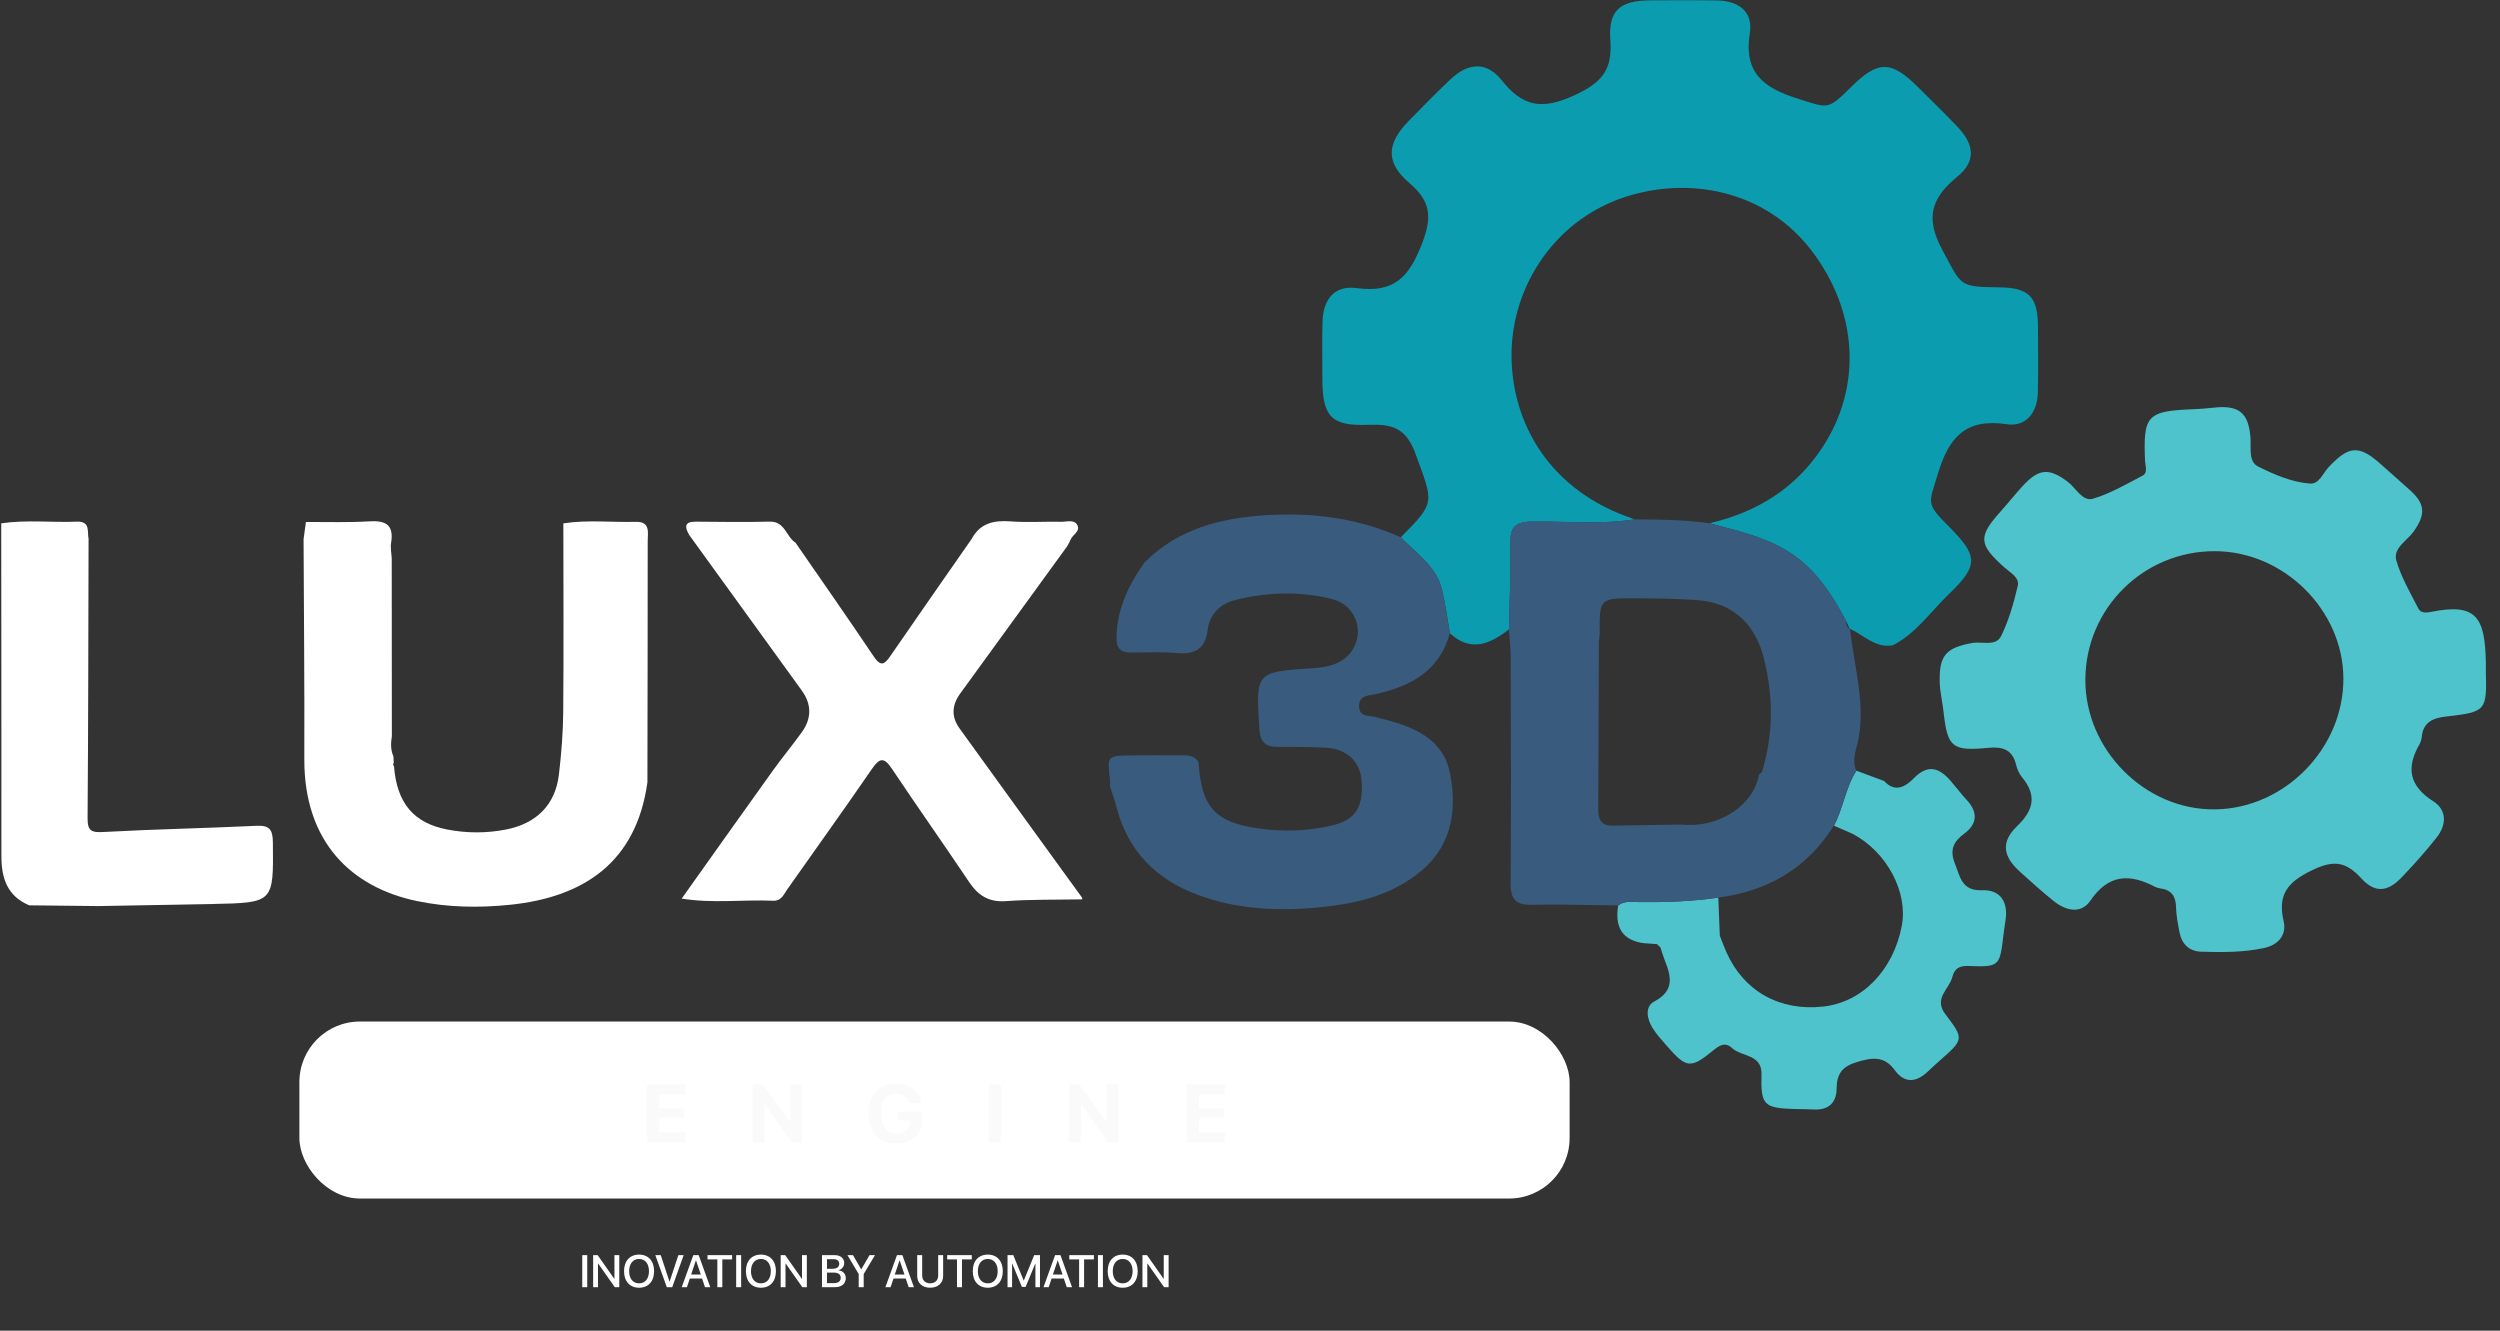 <svg width="124" height="66" viewBox="0 0 124 66" fill="none" xmlns="http://www.w3.org/2000/svg">
<rect x="0" y="0" width="124" height="66" fill="#333333" stroke="none"/>
<rect x="14.85" y="50.669" width="63.003" height="8.778" rx="3" fill="white"/>
<path d="M69.481 26.647C71.235 24.884 71.088 24.937 70.218 22.528C69.739 21.199 69.032 21.028 67.858 21.071C66.013 21.139 65.592 20.657 65.59 18.775C65.59 17.833 65.57 16.89 65.598 15.948C65.631 14.831 66.198 14.142 67.296 14.29C69.153 14.54 69.893 13.746 70.536 12.073C71.059 10.713 70.944 9.966 69.889 9.063C68.715 8.058 68.777 7.112 69.875 5.995C70.558 5.3 71.237 4.6 71.947 3.931C72.822 3.104 73.739 3.045 74.478 3.974C75.528 5.289 76.462 5.474 78.085 4.729C79.489 4.083 79.981 3.451 79.872 1.971C79.764 0.502 80.371 0.022 81.865 0.018C82.969 0.014 84.075 0.005 85.179 0.022C86.242 0.04 86.96 0.596 86.792 1.633C86.474 3.613 87.473 4.352 89.133 4.881C90.68 5.374 90.645 5.48 91.805 4.325C93.149 2.989 93.799 2.989 95.141 4.329C95.784 4.973 96.438 5.605 97.066 6.262C97.942 7.177 98.024 7.996 97.07 8.776C95.765 9.841 95.494 10.834 96.342 12.402C97.288 14.15 97.132 14.236 99.116 14.251C100.641 14.263 101.078 14.7 101.084 16.233C101.088 17.306 101.1 18.377 101.078 19.45C101.059 20.454 100.501 21.186 99.535 21.041C97.514 20.741 96.676 21.663 96.13 23.468C95.667 24.995 95.498 24.944 96.658 26.109C98.119 27.574 98.147 28.044 96.676 29.456C95.769 30.326 95.047 31.405 93.89 32.004C93.017 32.161 92.455 31.506 91.764 31.192H91.749C91.694 31.073 91.641 30.956 91.587 30.837C90.832 29.423 89.985 28.104 88.538 27.26C87.366 26.575 86.069 26.306 84.793 25.953C87.132 25.411 89.047 24.23 90.385 22.202C92.373 19.188 92.164 15.431 89.829 12.4C87.658 9.582 84.087 8.755 80.884 9.683C77.17 10.76 74.997 14.158 74.972 17.54C74.947 20.903 76.798 24.361 81.091 25.76C79.388 26.023 77.674 25.849 75.965 25.871C75.155 25.881 74.9 26.16 74.915 26.948C74.941 28.37 74.874 29.791 74.847 31.213C73.915 31.939 72.961 32.372 71.915 31.409C71.787 30.687 71.695 29.955 71.521 29.243C71.239 28.081 70.246 27.449 69.481 26.649V26.647Z" fill="#0C9CB0"/>
<path d="M123.297 33.268C123.351 35.261 123.316 35.312 121.327 35.54C120.683 35.614 120.191 35.807 120.119 36.547C120.107 36.673 120.068 36.808 120.006 36.917C119.335 38.08 119.495 38.983 120.693 39.745C121.377 40.181 121.35 40.918 120.858 41.54C120.314 42.227 119.729 42.884 119.124 43.516C118.43 44.243 117.804 44.314 117.117 43.563C116.333 42.708 115.719 42.652 114.64 43.182C113.442 43.772 112.966 44.384 113.269 45.693C113.427 46.373 113.002 46.873 112.286 47.025C111.26 47.24 110.218 47.238 109.178 47.204C108.591 47.187 108.219 46.832 108.106 46.253C108.026 45.839 107.942 45.418 107.932 45C107.92 44.458 107.708 44.14 107.16 44.066C107.064 44.052 106.965 44.027 106.881 43.982C105.623 43.321 104.575 43.362 103.684 44.671C103.219 45.351 102.469 45.176 101.87 44.698C101.286 44.232 100.733 43.73 100.179 43.229C99.338 42.467 99.238 41.757 100.05 40.974C100.879 40.175 101.031 39.447 100.29 38.548C100.149 38.378 100.05 38.152 99.999 37.935C99.818 37.175 99.33 37.025 98.614 37.093C96.812 37.264 96.595 37.065 96.398 35.294C96.344 34.813 96.225 34.335 96.211 33.855C96.17 32.507 96.521 32.13 97.818 31.893C98.308 31.803 98.996 32.08 99.258 31.545C99.638 30.767 99.882 29.909 100.081 29.06C100.179 28.645 99.714 28.409 99.43 28.155C98.117 26.983 98.097 26.622 99.289 25.302C99.636 24.915 99.958 24.506 100.309 24.123C101.125 23.23 101.632 23.197 102.57 23.905C102.974 24.211 103.288 24.888 103.811 24.736C104.669 24.484 105.467 24.012 106.268 23.595C106.547 23.449 106.407 23.127 106.395 22.875C106.296 20.593 106.487 20.388 108.802 20.297C109.126 20.283 109.452 20.259 109.773 20.222C111.047 20.076 111.529 20.464 111.623 21.707C111.662 22.214 111.507 22.895 112.007 23.142C112.808 23.542 113.667 23.915 114.576 23.985C115.026 24.02 115.213 23.48 115.494 23.177C116.513 22.091 117.01 22.058 118.106 23.039C118.566 23.451 119.025 23.862 119.489 24.27C120.295 24.976 120.334 25.495 119.713 26.369C119.386 26.829 118.678 27.184 118.861 27.812C119.103 28.641 119.557 29.413 119.955 30.192C120.068 30.414 120.347 30.396 120.578 30.35C122.85 29.891 123.256 30.627 123.299 32.88C123.3 33.01 123.299 33.139 123.299 33.27L123.297 33.268ZM109.851 27.338C106.321 27.334 103.459 30.164 103.434 33.687C103.409 37.192 106.403 40.194 109.877 40.145C113.325 40.097 116.239 37.122 116.232 33.662C116.224 30.262 113.279 27.342 109.851 27.338Z" fill="#4EC3CC"/>
<path d="M59.449 37.816C59.586 40.005 60.247 40.773 62.383 41.085C63.639 41.269 64.909 41.23 66.15 40.923C67.246 40.652 67.64 39.981 67.532 38.706C67.453 37.773 66.809 37.153 65.787 37.09C64.977 37.042 64.166 37.044 63.354 37.046C62.75 37.046 62.504 36.784 62.465 36.168C62.283 33.322 62.27 33.33 65.085 33.145C65.839 33.096 66.594 32.953 67.056 32.273C67.712 31.307 67.23 30.01 66.081 29.717C64.482 29.312 62.861 29.364 61.271 29.76C60.54 29.942 59.995 30.451 59.9 31.243C59.785 32.197 59.264 32.471 58.371 32.392C57.63 32.327 56.88 32.36 56.133 32.366C55.57 32.37 55.361 32.181 55.38 31.551C55.425 30.15 55.991 28.988 56.773 27.888C58.459 26.21 60.589 25.682 62.863 25.551C65.147 25.418 67.369 25.703 69.479 26.647C70.244 27.445 71.237 28.077 71.519 29.241C71.693 29.953 71.785 30.683 71.913 31.407C71.4 33.279 69.984 34.038 68.24 34.426C67.905 34.5 67.376 34.481 67.41 35.052C67.443 35.624 67.981 35.456 68.311 35.589C68.43 35.637 68.562 35.651 68.687 35.684C70.187 36.082 71.601 36.671 71.927 38.382C72.3 40.336 71.96 42.127 70.216 43.418C68.806 44.464 67.185 44.83 65.488 45C63.399 45.209 61.33 45.111 59.356 44.366C57.327 43.599 55.932 42.191 55.38 40.036C55.293 39.693 55.166 39.359 55.057 39.02C55.057 38.891 55.066 38.762 55.051 38.635C54.912 37.496 54.924 37.477 56.114 37.467C56.917 37.459 57.719 37.461 58.523 37.465C58.874 37.465 59.245 37.432 59.451 37.818L59.449 37.816Z" fill="#385B7E"/>
<path d="M32.11 38.815C31.556 42.788 28.933 44.501 25.317 44.875C23.776 45.035 22.219 45.014 20.672 44.69C17.462 44.019 15.078 41.797 15.094 37.641C15.109 34.009 15.07 30.379 15.057 26.747C15.096 26.466 15.133 26.183 15.172 25.902L15.191 25.89C16.229 25.885 17.27 25.924 18.304 25.859C19.125 25.807 19.545 26.021 19.399 26.92C19.358 27.17 19.416 27.437 19.43 27.695C19.432 30.634 19.434 33.576 19.436 36.515C19.381 36.856 19.371 37.192 19.514 37.518C19.52 37.627 19.525 37.738 19.531 37.847C19.52 37.867 19.494 37.888 19.498 37.906C19.506 37.949 19.527 37.988 19.545 38.029C19.689 39.837 20.52 40.826 22.19 41.146C23.153 41.331 24.125 41.333 25.088 41.146C26.616 40.849 27.544 39.915 27.722 38.421C27.845 37.391 27.926 36.351 27.936 35.314C27.962 32.195 27.944 29.078 27.942 25.959C29.136 25.775 30.335 25.914 31.533 25.883C32.274 25.863 32.126 26.425 32.126 26.848C32.128 30.837 32.118 34.826 32.112 38.815H32.11Z" fill="white"/>
<path d="M52.916 27.117C51.151 29.547 49.388 31.98 47.62 34.408C47.211 34.972 47.18 35.553 47.583 36.115C49.606 38.924 51.641 41.725 53.673 44.528L53.681 44.608C52.419 44.631 51.151 44.606 49.893 44.696C49.038 44.756 48.516 44.415 48.065 43.744C46.807 41.865 45.498 40.018 44.244 38.138C43.844 37.539 43.628 37.582 43.236 38.155C41.866 40.155 40.446 42.121 39.054 44.104C38.868 44.368 38.757 44.694 38.351 44.676C36.834 44.615 35.309 44.818 33.795 44.567H33.814C35.312 42.46 36.807 40.35 38.314 38.249C38.784 37.593 39.299 36.971 39.771 36.316C40.263 35.635 40.263 34.933 39.767 34.248C37.907 31.675 36.044 29.105 34.183 26.532C33.968 26.151 33.922 25.869 34.511 25.875C35.734 25.884 36.959 25.904 38.18 25.873C38.938 25.853 38.989 26.623 39.457 26.916C40.757 28.798 42.067 30.671 43.343 32.569C43.688 33.082 43.873 32.959 44.16 32.54C45.494 30.599 46.846 28.67 48.19 26.737C48.613 25.941 49.302 25.799 50.137 25.861C50.968 25.923 51.808 25.863 52.643 25.88C52.916 25.886 53.281 25.748 53.437 26.046C53.599 26.358 53.191 26.522 53.094 26.78C53.049 26.897 52.977 27.006 52.918 27.119L52.916 27.117Z" fill="white"/>
<path d="M81.573 46.788C80.439 46.65 80.088 45.963 80.262 44.912C80.57 44.664 80.937 44.74 81.284 44.744C82.604 44.758 83.919 44.713 85.228 44.522C85.253 45.152 85.277 45.78 85.302 46.41C85.409 46.679 85.507 46.954 85.626 47.22C86.486 49.16 88.257 50.159 90.42 49.927C92.363 49.718 93.91 48.129 94.329 45.917C94.645 44.245 93.584 42.255 91.897 41.362C91.587 41.225 91.276 41.091 90.966 40.954C91.427 40.083 91.538 39.068 92.078 38.227C92.537 38.397 92.993 38.567 93.451 38.737C94.011 39.345 94.528 39.006 94.94 38.588C95.63 37.888 96.188 38.087 96.742 38.721C97.019 39.039 97.272 39.378 97.557 39.688C98.119 40.295 98.07 40.87 97.429 41.346C96.884 41.75 96.695 42.156 96.964 42.835C97.23 43.502 97.296 44.194 98.314 44.157C99.182 44.124 99.594 44.688 99.484 45.573C99.453 45.831 99.404 46.086 99.375 46.344C99.186 47.941 99.186 47.969 97.612 47.912C97.15 47.896 96.931 48.078 96.838 48.454C96.685 49.059 95.891 49.517 96.488 50.301C97.429 51.538 97.407 51.554 96.204 52.613C96.009 52.785 95.817 52.96 95.63 53.139C95.057 53.688 94.475 53.76 93.978 53.077C93.445 52.348 92.833 52.457 92.086 52.683C91.372 52.9 91.099 53.27 91.095 53.998C91.093 54.686 90.699 55.071 89.968 55.03C89.644 55.012 89.318 55.016 88.994 55.006C87.49 54.963 87.329 54.803 87.371 53.3C87.401 52.272 86.388 52.429 85.909 51.983C85.571 51.669 85.288 51.844 84.976 52.1C83.862 53.015 83.642 52.987 82.694 51.897C82.439 51.604 82.169 51.314 81.965 50.986C81.686 50.541 81.576 49.927 82.05 49.675C83.051 49.145 82.901 48.45 82.577 47.645C82.493 47.434 82.431 47.216 82.361 46.999C82.302 46.943 82.245 46.884 82.187 46.828C81.984 46.814 81.779 46.8 81.576 46.785L81.573 46.788Z" fill="#4EC3CC"/>
<path d="M4.393 26.748C4.381 31.36 4.379 35.971 4.344 40.584C4.34 41.216 4.533 41.3 5.132 41.267C7.66 41.128 10.194 41.081 12.724 40.96C13.385 40.929 13.527 41.167 13.535 41.785C13.566 44.774 13.584 44.776 10.543 44.838C8.661 44.877 6.776 44.906 4.894 44.941C3.745 44.93 2.598 44.916 1.449 44.904C0.363 44.448 0.068 43.558 0.07 42.47C0.074 36.965 0.064 31.461 0.061 25.957C1.309 25.773 2.563 25.923 3.813 25.875C4.504 25.847 4.315 26.382 4.397 26.748H4.393Z" fill="white"/>
<path d="M81.088 25.759C82.325 25.765 83.564 25.781 84.793 25.953C86.07 26.306 87.365 26.575 88.538 27.259C89.985 28.104 90.832 29.423 91.584 30.837C91.563 30.989 91.608 31.112 91.746 31.192H91.762C91.949 32.975 92.503 34.726 92.201 36.554C92.109 37.104 91.819 37.646 92.072 38.225C91.532 39.066 91.421 40.081 90.96 40.952C89.63 43.078 87.677 44.202 85.224 44.522C83.917 44.713 82.6 44.758 81.28 44.744C80.934 44.74 80.566 44.664 80.257 44.912C78.836 44.896 77.412 44.846 75.99 44.877C75.192 44.895 74.921 44.612 74.927 43.812C74.956 40.061 74.938 36.312 74.929 32.561C74.929 32.111 74.87 31.662 74.841 31.211C74.868 29.789 74.934 28.367 74.909 26.945C74.895 26.157 75.149 25.878 75.959 25.869C77.667 25.847 79.382 26.021 81.085 25.758L81.088 25.759ZM87.223 38.444C87.279 38.393 87.334 38.343 87.391 38.292C87.97 36.415 87.96 34.506 87.482 32.633C87.063 30.993 85.992 29.902 84.205 29.768C83.174 29.69 82.134 29.68 81.096 29.676C79.335 29.67 79.337 29.682 79.345 31.41C79.345 31.572 79.304 31.732 79.304 31.894C79.292 34.65 79.286 37.408 79.272 40.164C79.27 40.67 79.45 40.968 80.006 40.954C81.139 40.929 82.274 40.915 83.408 40.898C85.228 41.087 86.969 39.967 87.244 38.432L87.223 38.44V38.444Z" fill="#385B7E"/>
<path d="M33.999 56.17V56.669H32.089V53.787H33.999V54.284H32.693V54.979H33.925V55.443H32.693V56.17H33.999ZM37.916 56.669H37.339V53.787H37.842L39.189 55.664H39.205V53.787H39.782V56.669H39.282L37.934 54.782H37.916V56.669ZM45.745 55.459C45.745 56.244 45.269 56.719 44.466 56.719C43.605 56.719 43.078 56.156 43.078 55.219C43.078 54.296 43.605 53.737 44.452 53.737C45.125 53.737 45.633 54.134 45.719 54.718H45.113C45.026 54.416 44.78 54.236 44.454 54.236C43.979 54.236 43.693 54.598 43.693 55.211C43.693 55.836 43.997 56.218 44.476 56.218C44.87 56.218 45.143 55.976 45.155 55.618L45.157 55.573H44.53V55.133H45.745V55.459ZM49.652 56.669H49.049V53.787H49.652V56.669ZM53.613 56.669H53.036V53.787H53.539L54.886 55.664H54.901V53.787H55.479V56.669H54.979L53.631 54.782H53.613V56.669ZM60.774 56.17V56.669H58.865V53.787H60.774V54.284H59.468V54.979H60.7V55.443H59.468V56.17H60.774Z" fill="#FAFAFA"/>
<path d="M29.127 63.844H28.88V62.255H29.127V63.844ZM29.66 63.844H29.42V62.255H29.643L30.467 63.427H30.476V62.255H30.716V63.844H30.494L29.67 62.673H29.66V63.844ZM31.698 62.228C32.155 62.228 32.443 62.544 32.443 63.05C32.443 63.556 32.155 63.871 31.698 63.871C31.24 63.871 30.953 63.556 30.953 63.05C30.953 62.544 31.24 62.228 31.698 62.228ZM31.698 62.445C31.396 62.445 31.206 62.679 31.206 63.05C31.206 63.42 31.396 63.654 31.698 63.654C32 63.654 32.189 63.42 32.189 63.05C32.189 62.679 32 62.445 31.698 62.445ZM33.343 63.844H33.073L32.505 62.255H32.773L33.206 63.567H33.213L33.647 62.255H33.91L33.343 63.844ZM34.968 63.844L34.822 63.415H34.216L34.071 63.844H33.814L34.388 62.255H34.655L35.229 63.844H34.968ZM34.516 62.519L34.279 63.217H34.76L34.523 62.519H34.516ZM35.827 63.844H35.58V62.467H35.093V62.255H36.313V62.467H35.827V63.844ZM36.761 63.844H36.514V62.255H36.761V63.844ZM37.742 62.228C38.199 62.228 38.486 62.544 38.486 63.05C38.486 63.556 38.199 63.871 37.742 63.871C37.283 63.871 36.997 63.556 36.997 63.05C36.997 62.544 37.283 62.228 37.742 62.228ZM37.742 62.445C37.44 62.445 37.249 62.679 37.249 63.05C37.249 63.42 37.44 63.654 37.742 63.654C38.044 63.654 38.233 63.42 38.233 63.05C38.233 62.679 38.044 62.445 37.742 62.445ZM38.962 63.844H38.722V62.255H38.946L39.77 63.427H39.779V62.255H40.019V63.844H39.796L38.972 62.673H38.962V63.844ZM41.409 63.844H40.771V62.255H41.406C41.688 62.255 41.873 62.411 41.873 62.651C41.873 62.82 41.748 62.971 41.59 62.997V63.006C41.806 63.03 41.951 63.184 41.951 63.395C41.951 63.675 41.747 63.844 41.409 63.844ZM41.018 62.456V62.931H41.294C41.508 62.931 41.626 62.843 41.626 62.685C41.626 62.538 41.525 62.456 41.346 62.456H41.018ZM41.018 63.643H41.358C41.581 63.643 41.699 63.551 41.699 63.38C41.699 63.208 41.578 63.12 41.344 63.12H41.018V63.643ZM42.839 63.844H42.592V63.193L42.033 62.255H42.308L42.713 62.956H42.721L43.127 62.255H43.4L42.839 63.193V63.844ZM45.07 63.844L44.925 63.415H44.319L44.173 63.844H43.916L44.49 62.255H44.757L45.331 63.844H45.07ZM44.618 62.519L44.381 63.217H44.862L44.625 62.519H44.618ZM45.74 62.255V63.265C45.74 63.492 45.883 63.652 46.136 63.652C46.39 63.652 46.534 63.492 46.534 63.265V62.255H46.78V63.286C46.78 63.629 46.535 63.871 46.136 63.871C45.737 63.871 45.493 63.629 45.493 63.286V62.255H45.74ZM47.714 63.844H47.467V62.467H46.98V62.255H48.2V62.467H47.714V63.844ZM48.994 62.228C49.451 62.228 49.739 62.544 49.739 63.05C49.739 63.556 49.451 63.871 48.994 63.871C48.536 63.871 48.249 63.556 48.249 63.05C48.249 62.544 48.536 62.228 48.994 62.228ZM48.994 62.445C48.692 62.445 48.502 62.679 48.502 63.05C48.502 63.42 48.692 63.654 48.994 63.654C49.296 63.654 49.485 63.42 49.485 63.05C49.485 62.679 49.296 62.445 48.994 62.445ZM51.583 63.844H51.357V62.675H51.349L50.87 63.832H50.687L50.207 62.675H50.199V63.844H49.974V62.255H50.26L50.774 63.51H50.783L51.296 62.255H51.583V63.844ZM52.911 63.844L52.766 63.415H52.16L52.015 63.844H51.758L52.332 62.255H52.599L53.173 63.844H52.911ZM52.46 62.519L52.223 63.217H52.703L52.466 62.519H52.46ZM53.771 63.844H53.524V62.467H53.037V62.255H54.257V62.467H53.771V63.844ZM54.705 63.844H54.458V62.255H54.705V63.844ZM55.685 62.228C56.143 62.228 56.43 62.544 56.43 63.05C56.43 63.556 56.143 63.871 55.685 63.871C55.227 63.871 54.941 63.556 54.941 63.05C54.941 62.544 55.227 62.228 55.685 62.228ZM55.685 62.445C55.384 62.445 55.193 62.679 55.193 63.05C55.193 63.42 55.384 63.654 55.685 63.654C55.987 63.654 56.177 63.42 56.177 63.05C56.177 62.679 55.987 62.445 55.685 62.445ZM56.906 63.844H56.666V62.255H56.89L57.714 63.427H57.722V62.255H57.963V63.844H57.74L56.916 62.673H56.906V63.844Z" fill="white"/>
</svg>

